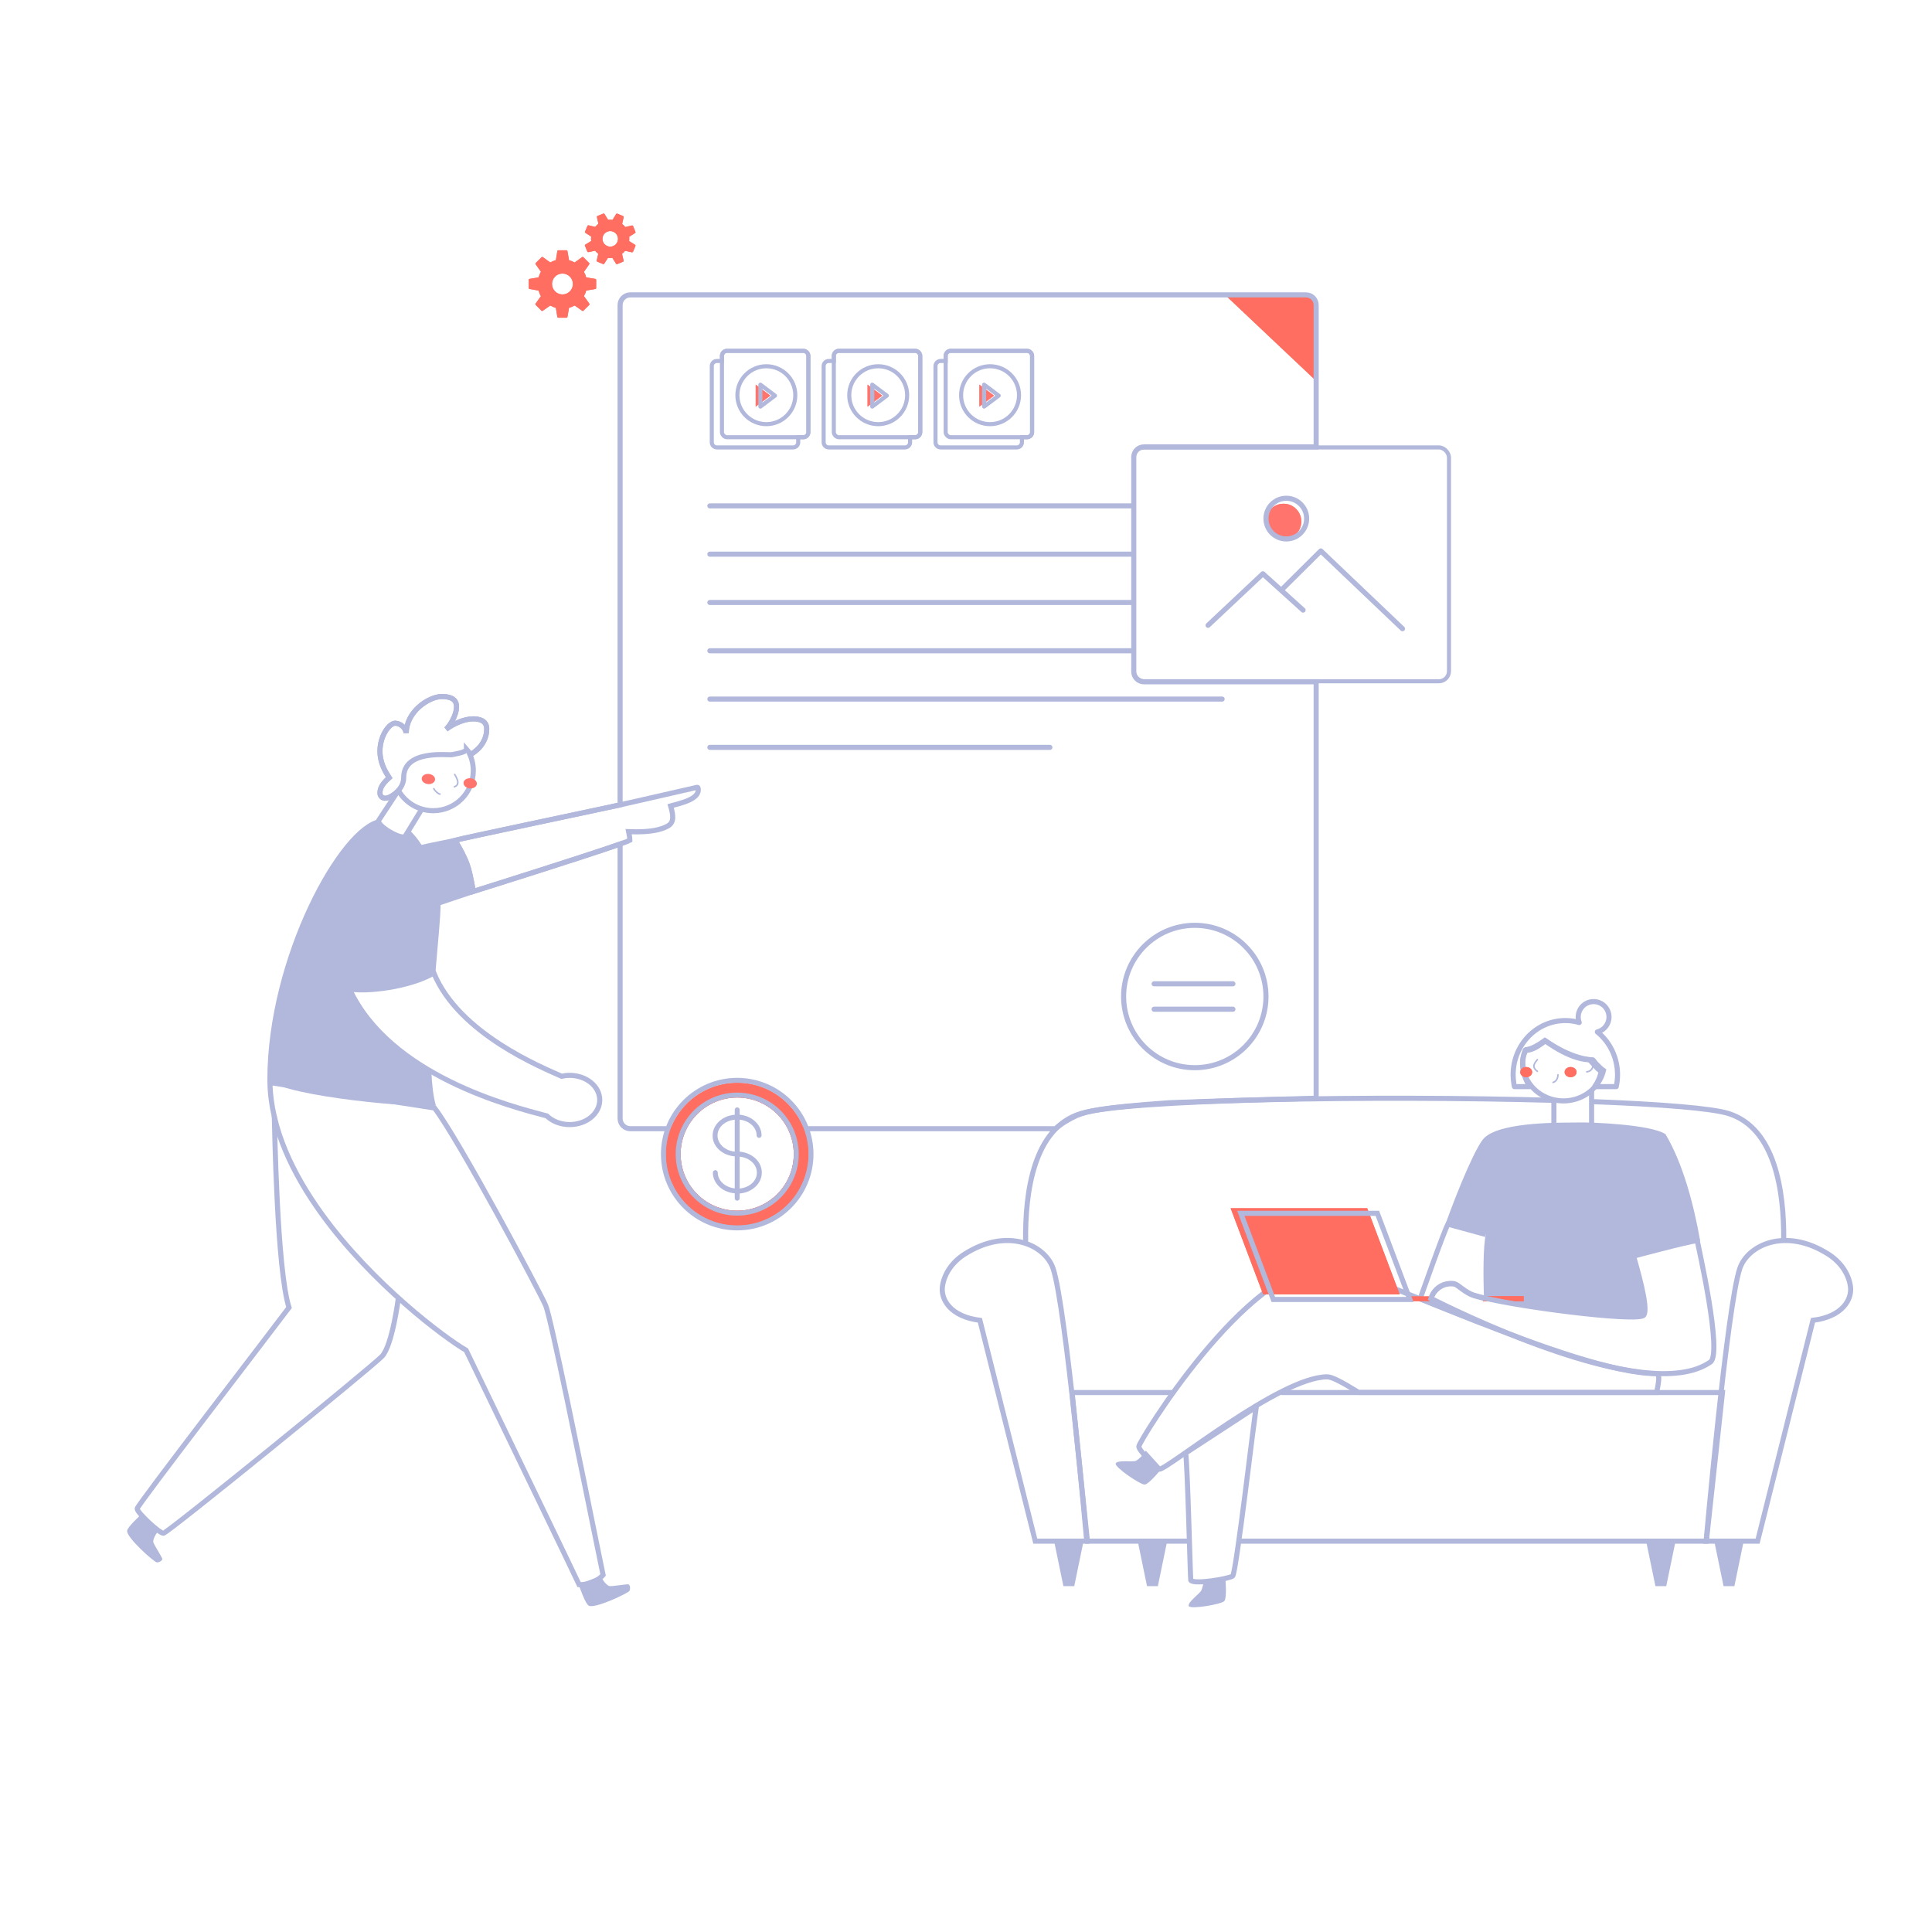 <svg xmlns="http://www.w3.org/2000/svg" xmlns:xlink="http://www.w3.org/1999/xlink" width="380" height="380" viewBox="0 0 380 380">
  <defs>
    <filter id="feature_key1-a" width="347.1%" height="333.3%" x="-123.5%" y="-116.7%" filterUnits="objectBoundingBox">
      <feGaussianBlur in="SourceGraphic" stdDeviation="7"/>
    </filter>
    <rect id="feature_key1-b" width="62" height="46" x="0" y="0" rx="2"/>
    <filter id="feature_key1-d" width="442.9%" height="442.9%" x="-171.4%" y="-171.4%" filterUnits="objectBoundingBox">
      <feGaussianBlur in="SourceGraphic" stdDeviation="4"/>
    </filter>
    <filter id="feature_key1-e" width="517.4%" height="378.3%" x="-208.7%" y="-139.1%" filterUnits="objectBoundingBox">
      <feGaussianBlur in="SourceGraphic" stdDeviation="2"/>
    </filter>
    <filter id="feature_key1-f" width="517.4%" height="378.3%" x="-208.7%" y="-139.1%" filterUnits="objectBoundingBox">
      <feGaussianBlur in="SourceGraphic" stdDeviation="2"/>
    </filter>
    <filter id="feature_key1-g" width="517.4%" height="378.3%" x="-208.7%" y="-139.1%" filterUnits="objectBoundingBox">
      <feGaussianBlur in="SourceGraphic" stdDeviation="2"/>
    </filter>
    <filter id="feature_key1-h" width="249.7%" height="249.7%" x="-74.8%" y="-74.8%" filterUnits="objectBoundingBox">
      <feGaussianBlur in="SourceGraphic" stdDeviation="7"/>
    </filter>
    <filter id="feature_key1-i" width="416.8%" height="416.8%" x="-158.4%" y="-158.4%" filterUnits="objectBoundingBox">
      <feGaussianBlur in="SourceGraphic" stdDeviation="7"/>
    </filter>
    <filter id="feature_key1-j" width="521.8%" height="521.7%" x="-210.9%" y="-210.9%" filterUnits="objectBoundingBox">
      <feGaussianBlur in="SourceGraphic" stdDeviation="7"/>
    </filter>
    <filter id="feature_key1-k" width="355.3%" height="591.6%" x="-127.7%" y="-245.8%" filterUnits="objectBoundingBox">
      <feGaussianBlur in="SourceGraphic" stdDeviation="1"/>
    </filter>
    <filter id="feature_key1-l" width="355.3%" height="591.6%" x="-127.7%" y="-245.8%" filterUnits="objectBoundingBox">
      <feGaussianBlur in="SourceGraphic" stdDeviation="1"/>
    </filter>
    <filter id="feature_key1-m" width="226.3%" height="347.9%" x="-63.2%" y="-123.9%" filterUnits="objectBoundingBox">
      <feGaussianBlur in="SourceGraphic" stdDeviation="7"/>
    </filter>
    <filter id="feature_key1-n" width="250%" height="1978.5%" x="-75%" y="-939.2%" filterUnits="objectBoundingBox">
      <feGaussianBlur in="SourceGraphic" stdDeviation="2"/>
    </filter>
  </defs>
  <g fill="none" fill-rule="evenodd">
    <g transform="translate(25 42)">
      <g transform="translate(64 15)">
        <polygon fill="#FF6E61" points="168.889 17.878 152.39 18.435 169.39 .435" filter="url(#feature_key1-a)" transform="rotate(-90 160.89 9.435)"/>
        <polygon fill="#FF6E61" points="168.889 17.878 152.39 18.435 169.39 .435" transform="rotate(-90 160.89 9.435)"/>
        <path stroke="#B1B8DB" d="M167.872,1 C168.977,1 169.872,1.895 169.872,3 L169.871,30.9 L136,30.9 C134.946,30.9 134.082,31.716 134.005,32.751 L134,32.9 L134,75.1 C134,76.205 134.895,77.1 136,77.1 L136,77.1 L169.871,77.1 L169.872,159.013 C160.029,159.251 150.4,159.545 140.984,159.894 C127.348,160.862 125.178,161.508 122.813,162.389 C121.063,163.202 119.665,164.073 118.619,165 L69.077,165 C69.652,166.506 69.969,168.113 69.998,169.756 C70.133,177.486 63.975,183.863 56.244,183.998 C48.514,184.133 42.137,177.975 42.002,170.244 C41.97,168.397 42.297,166.626 42.919,165 L34.967,165 C33.863,165 32.967,164.105 32.967,163 L32.967,109.015 C26.155,111.414 4.092,118.337 4.092,118.337 C3.668,115.827 3.265,114.049 2.884,113.002 C2.417,111.719 1.621,110.145 0.495,108.278 C1.885,107.891 26.617,102.679 32.003,101.522 L32,101.517 C32.197,101.476 32.529,101.404 32.965,101.308 L32.967,3 C32.967,1.895 33.863,1 34.967,1 L167.872,1 Z"/>
        <line x1="50.622" x2="133.7" y1="42.5" y2="42.5" stroke="#B1B8DB" stroke-linecap="round"/>
        <line x1="50.622" x2="133.8" y1="52" y2="52" stroke="#B1B8DB" stroke-linecap="round"/>
        <line x1="50.622" x2="133.5" y1="61.5" y2="61.5" stroke="#B1B8DB" stroke-linecap="round"/>
        <line x1="50.622" x2="133.5" y1="71" y2="71" stroke="#B1B8DB" stroke-linecap="round"/>
        <line x1="50.622" x2="151.378" y1="80.5" y2="80.5" stroke="#B1B8DB" stroke-linecap="round"/>
        <line x1="50.622" x2="117.5" y1="90" y2="90" stroke="#B1B8DB" stroke-linecap="round"/>
        <g transform="translate(134 31)">
          <mask id="feature_key1-c" fill="#fff">
            <use xlink:href="#feature_key1-b"/>
          </mask>
          <use stroke="#B1B8DB" stroke-width=".8" xlink:href="#feature_key1-b"/>
          <g mask="url(#feature_key1-c)">
            <g transform="translate(25 10)">
              <path fill="#FF746C" fill-rule="nonzero" d="M4.449,1.079 C6.392,1.079 7.949,2.635 7.949,4.579 C7.949,6.522 6.392,8.079 4.449,8.079 C2.505,8.079 0.949,6.522 0.949,4.579 C0.949,2.635 2.505,1.079 4.449,1.079 Z" filter="url(#feature_key1-d)"/>
              <path fill="#FF746C" fill-rule="nonzero" d="M4.449,1.079 C6.392,1.079 7.949,2.635 7.949,4.579 C7.949,6.522 6.392,8.079 4.449,8.079 C2.505,8.079 0.949,6.522 0.949,4.579 C0.949,2.635 2.505,1.079 4.449,1.079 Z"/>
              <circle cx="5" cy="4" r="4" stroke="#B1B8DB"/>
            </g>
          </g>
          <polyline stroke="#B1B8DB" stroke-linecap="round" stroke-linejoin="round" points="14.608 34.989 25.392 24.854 33.301 32" mask="url(#feature_key1-c)"/>
          <polyline stroke="#B1B8DB" stroke-linecap="round" stroke-linejoin="round" points="29.107 27.982 36.786 20.359 52.853 35.662" mask="url(#feature_key1-c)"/>
        </g>
        <g transform="translate(51 12)">
          <g fill-rule="nonzero" transform="translate(5.036 3.036)">
            <circle cx="5.695" cy="5.695" r="5.695" stroke="#B1B8DB" stroke-width=".8"/>
            <polygon fill="#FF746C" points="3.6 7.936 3.6 3.624 6.475 5.78" filter="url(#feature_key1-e)"/>
            <polygon fill="#FF746C" points="3.6 7.936 3.6 3.624 6.475 5.78"/>
            <polygon stroke="#B1B8DB" stroke-linejoin="round" stroke-width=".8" points="4.523 7.936 4.523 3.624 7.398 5.78"/>
          </g>
          <g stroke="#B1B8DB" stroke-width=".8">
            <path d="M18,0 C18.552,-1.01453063e-16 19,0.448 19,1 L19,16 C19,16.552 18.552,17 18,17 L17,17 L17,18 C17,18.552 16.552,19 16,19 L1,19 C0.448,19 6.76353751e-17,18.552 0,18 L0,3 C-6.76353751e-17,2.448 0.448,2 1,2 L2,2 L2,1 C2,0.448 2.448,1.01453063e-16 3,0 L18,0 Z"/>
            <rect width="17" height="17" x="2" rx="1"/>
          </g>
        </g>
        <g transform="translate(73 12)">
          <g fill-rule="nonzero" transform="translate(5.036 3.036)">
            <circle cx="5.695" cy="5.695" r="5.695" stroke="#B1B8DB" stroke-width=".8"/>
            <polygon fill="#FF746C" points="3.6 7.936 3.6 3.624 6.475 5.78" filter="url(#feature_key1-f)"/>
            <polygon fill="#FF746C" points="3.6 7.936 3.6 3.624 6.475 5.78"/>
            <polygon stroke="#B1B8DB" stroke-linejoin="round" stroke-width=".8" points="4.523 7.936 4.523 3.624 7.398 5.78"/>
          </g>
          <g stroke="#B1B8DB" stroke-width=".8">
            <path d="M18,0 C18.552,-1.01453063e-16 19,0.448 19,1 L19,16 C19,16.552 18.552,17 18,17 L17,17 L17,18 C17,18.552 16.552,19 16,19 L1,19 C0.448,19 6.76353751e-17,18.552 0,18 L0,3 C-6.76353751e-17,2.448 0.448,2 1,2 L2,2 L2,1 C2,0.448 2.448,1.01453063e-16 3,0 L18,0 Z"/>
            <rect width="17" height="17" x="2" rx="1"/>
          </g>
        </g>
        <g transform="translate(95 12)">
          <g fill-rule="nonzero" transform="translate(5.036 3.036)">
            <circle cx="5.695" cy="5.695" r="5.695" stroke="#B1B8DB" stroke-width=".8"/>
            <polygon fill="#FF746C" points="3.6 7.936 3.6 3.624 6.475 5.78" filter="url(#feature_key1-g)"/>
            <polygon fill="#FF746C" points="3.6 7.936 3.6 3.624 6.475 5.78"/>
            <polygon stroke="#B1B8DB" stroke-linejoin="round" stroke-width=".8" points="4.523 7.936 4.523 3.624 7.398 5.78"/>
          </g>
          <g stroke="#B1B8DB" stroke-width=".8">
            <path d="M18,0 C18.552,-1.01453063e-16 19,0.448 19,1 L19,16 C19,16.552 18.552,17 18,17 L17,17 L17,18 C17,18.552 16.552,19 16,19 L1,19 C0.448,19 6.76353751e-17,18.552 0,18 L0,3 C-6.76353751e-17,2.448 0.448,2 1,2 L2,2 L2,1 C2,0.448 2.448,1.01453063e-16 3,0 L18,0 Z"/>
            <rect width="17" height="17" x="2" rx="1"/>
          </g>
        </g>
        <path fill="#FF6E61" fill-rule="nonzero" d="M56,155.968 C63.75,155.968 70.032,162.25 70.032,170 C70.032,173.722 68.554,177.291 65.922,179.922 C63.291,182.554 59.722,184.032 56,184.032 C48.25,184.032 41.968,177.75 41.968,170 C41.968,162.25 48.25,155.968 56,155.968 Z M56,158.871 C49.854,158.871 44.871,163.854 44.871,170 C44.871,176.146 49.854,181.129 56,181.129 C58.952,181.129 61.782,179.957 63.869,177.869 C65.957,175.782 67.129,172.952 67.129,170 C67.129,163.854 62.146,158.871 56,158.871 Z" filter="url(#feature_key1-h)"/>
        <path fill="#FF6E61" fill-rule="nonzero" d="M56,155.968 C63.75,155.968 70.032,162.25 70.032,170 C70.032,173.722 68.554,177.291 65.922,179.922 C63.291,182.554 59.722,184.032 56,184.032 C48.25,184.032 41.968,177.75 41.968,170 C41.968,162.25 48.25,155.968 56,155.968 Z M56,158.871 C49.854,158.871 44.871,163.854 44.871,170 C44.871,176.146 49.854,181.129 56,181.129 C58.952,181.129 61.782,179.957 63.869,177.869 C65.957,175.782 67.129,172.952 67.129,170 C67.129,163.854 62.146,158.871 56,158.871 Z"/>
        <path fill="#B1B8DB" fill-rule="nonzero" d="M56.484,169.516 L56.484,163.226 C58.366,163.419 59.823,164.735 59.823,166.323 C59.823,166.59 60.039,166.806 60.306,166.806 C60.574,166.806 60.79,166.59 60.79,166.323 C60.79,164.218 58.918,162.476 56.484,162.253 L56.484,161.29 C56.484,161.023 56.267,160.806 56,160.806 C55.733,160.806 55.516,161.023 55.516,161.29 L55.516,162.258 C53.097,162.447 51.161,164.194 51.161,166.371 C51.161,168.548 53.097,170.242 55.516,170.445 L55.516,176.735 C53.634,176.542 52.177,175.226 52.177,173.639 C52.177,173.371 51.961,173.155 51.694,173.155 C51.426,173.155 51.21,173.371 51.21,173.639 C51.21,175.744 53.082,177.51 55.516,177.708 L55.516,178.676 C55.516,178.943 55.733,179.16 56,179.16 C56.267,179.16 56.484,178.943 56.484,178.676 L56.484,177.742 C58.903,177.553 60.839,175.806 60.839,173.629 C60.839,171.452 58.903,169.724 56.484,169.516 Z M52.129,166.332 C52.129,164.74 53.581,163.429 55.516,163.231 L55.516,169.516 C53.615,169.318 52.129,167.992 52.129,166.352 L52.129,166.332 Z M56.484,176.774 L56.484,170.508 C58.385,170.682 59.871,172.008 59.871,173.648 C59.871,175.289 58.419,176.556 56.484,176.774 Z M56,155 C47.716,155 41,161.716 41,170 C41,178.284 47.716,185 56,185 C64.284,185 71,178.284 71,170 C71,166.022 69.42,162.206 66.607,159.393 C63.794,156.58 59.978,155 56,155 Z M56,184.032 C48.25,184.032 41.968,177.75 41.968,170 C41.968,162.25 48.25,155.968 56,155.968 C63.75,155.968 70.032,162.25 70.032,170 C70.032,173.722 68.554,177.291 65.922,179.922 C63.291,182.554 59.722,184.032 56,184.032 Z M56,157.903 C49.319,157.903 43.903,163.319 43.903,170 C43.903,176.681 49.319,182.097 56,182.097 C62.681,182.097 68.097,176.681 68.097,170 C68.097,166.792 66.822,163.715 64.554,161.446 C62.285,159.178 59.208,157.903 56,157.903 Z M56,181.129 C49.854,181.129 44.871,176.146 44.871,170 C44.871,163.854 49.854,158.871 56,158.871 C62.146,158.871 67.129,163.854 67.129,170 C67.129,172.952 65.957,175.782 63.869,177.869 C61.782,179.957 58.952,181.129 56,181.129 Z"/>
      </g>
      <g fill="#FF6E61" fill-rule="nonzero" transform="translate(79)">
        <path d="M7.42,7.23 C7.513,7.23 7.591,7.295 7.607,7.386 L7.607,7.386 L7.92,9.173 C8.305,9.279 8.675,9.433 9.022,9.632 L9.022,9.632 L10.493,8.573 C10.568,8.519 10.671,8.527 10.737,8.593 L10.737,8.593 L11.876,9.731 C11.941,9.796 11.95,9.898 11.897,9.974 L11.897,9.974 L10.851,11.467 C11.045,11.811 11.197,12.178 11.303,12.56 L11.303,12.56 L13.098,12.854 C13.19,12.869 13.257,12.949 13.257,13.041 L13.257,13.041 L13.257,14.651 C13.257,14.743 13.191,14.822 13.1,14.837 L13.1,14.837 L11.304,15.152 C11.199,15.534 11.048,15.902 10.853,16.248 L10.853,16.248 L11.914,17.723 C11.968,17.798 11.96,17.902 11.894,17.968 L11.894,17.968 L10.757,19.107 C10.691,19.172 10.589,19.181 10.514,19.128 L10.514,19.128 L9.025,18.083 C8.679,18.281 8.31,18.436 7.924,18.543 L7.924,18.543 L7.607,20.332 C7.591,20.422 7.513,20.488 7.421,20.488 L7.421,20.488 L5.81,20.488 C5.718,20.488 5.639,20.42 5.624,20.33 L5.624,20.33 L5.327,18.549 C4.942,18.443 4.571,18.29 4.222,18.093 L4.222,18.093 L2.744,19.128 C2.668,19.181 2.566,19.172 2.501,19.107 L2.501,19.107 L1.363,17.968 C1.297,17.902 1.289,17.799 1.343,17.723 L1.343,17.723 L2.388,16.262 C2.188,15.911 2.034,15.538 1.927,15.151 L1.927,15.151 L0.157,14.838 C0.066,14.821 -2.07443818e-13,14.743 -2.07443818e-13,14.651 L-2.07443818e-13,14.651 L-2.07443818e-13,13.041 C-2.07443818e-13,12.949 0.067,12.869 0.158,12.854 L0.158,12.854 L1.929,12.56 C2.036,12.172 2.191,11.8 2.391,11.45 L2.391,11.45 L1.358,9.974 C1.306,9.898 1.315,9.796 1.38,9.731 L1.38,9.731 L2.518,8.594 C2.584,8.527 2.687,8.519 2.763,8.573 L2.763,8.573 L4.229,9.621 C4.577,9.424 4.947,9.273 5.333,9.167 L5.333,9.167 L5.623,7.389 C5.638,7.297 5.717,7.23 5.81,7.23 L5.81,7.23 Z M6.629,11.804 C5.495,11.804 4.573,12.726 4.573,13.859 C4.573,14.993 5.495,15.915 6.629,15.915 C7.762,15.915 8.684,14.992 8.684,13.859 C8.684,12.726 7.762,11.804 6.629,11.804 Z" filter="url(#feature_key1-i)"/>
        <path d="M14.662,0.014 C14.748,-0.021 14.846,0.011 14.895,0.09 L14.895,0.09 L15.604,1.237 C15.893,1.206 16.183,1.208 16.472,1.243 L16.472,1.243 L17.186,0.098 C17.235,0.02 17.332,-0.015 17.42,0.024 L17.42,0.024 L18.557,0.499 C18.641,0.535 18.688,0.626 18.668,0.716 L18.668,0.716 L18.367,2.041 C18.597,2.225 18.801,2.432 18.978,2.658 L18.978,2.658 L20.299,2.351 C20.391,2.327 20.483,2.378 20.518,2.464 L20.518,2.464 L20.985,3.603 C21.02,3.689 20.988,3.786 20.911,3.836 L20.911,3.836 L19.756,4.563 C19.787,4.85 19.786,5.139 19.752,5.424 L19.752,5.424 L20.907,6.147 C20.986,6.196 21.018,6.295 20.982,6.381 L20.982,6.381 L20.507,7.516 C20.471,7.6 20.379,7.646 20.29,7.628 L20.29,7.628 L18.958,7.327 C18.778,7.551 18.574,7.755 18.347,7.934 L18.347,7.934 L18.655,9.258 C18.676,9.349 18.628,9.441 18.542,9.477 L18.542,9.477 L17.404,9.945 C17.38,9.954 17.356,9.959 17.332,9.959 C17.268,9.959 17.207,9.927 17.171,9.87 L17.171,9.87 L16.445,8.717 C16.158,8.751 15.866,8.752 15.578,8.718 L15.578,8.718 L14.841,9.862 C14.792,9.939 14.693,9.971 14.609,9.934 L14.609,9.934 L13.473,9.46 C13.388,9.424 13.34,9.332 13.362,9.241 L13.362,9.241 L13.672,7.925 C13.444,7.744 13.238,7.538 13.058,7.31 L13.058,7.31 L11.737,7.598 C11.647,7.616 11.556,7.57 11.521,7.485 L11.521,7.485 L11.055,6.344 C11.02,6.258 11.052,6.159 11.131,6.11 L11.131,6.11 L12.275,5.404 C12.242,5.111 12.243,4.818 12.277,4.531 L12.277,4.531 L11.144,3.799 C11.067,3.749 11.037,3.652 11.073,3.566 L11.073,3.566 L11.547,2.431 C11.583,2.346 11.674,2.297 11.766,2.32 L11.766,2.32 L13.074,2.63 C13.259,2.4 13.467,2.193 13.695,2.015 L13.695,2.015 L13.409,0.695 C13.39,0.605 13.437,0.514 13.523,0.479 L13.523,0.479 Z M16.024,3.455 C15.406,3.455 14.853,3.823 14.615,4.392 C14.29,5.17 14.658,6.066 15.434,6.392 C15.623,6.47 15.821,6.51 16.023,6.51 C16.641,6.51 17.194,6.142 17.432,5.573 C17.758,4.796 17.39,3.9 16.613,3.574 C16.425,3.495 16.226,3.455 16.024,3.455 Z" filter="url(#feature_key1-j)"/>
      </g>
      <path fill="#FF6E61" fill-rule="nonzero" d="M7.42 7.23C7.513 7.23 7.591 7.295 7.607 7.386L7.607 7.386 7.92 9.173C8.305 9.279 8.675 9.433 9.022 9.632L9.022 9.632 10.493 8.573C10.568 8.519 10.671 8.527 10.737 8.593L10.737 8.593 11.876 9.731C11.941 9.796 11.95 9.898 11.897 9.974L11.897 9.974 10.851 11.467C11.045 11.811 11.197 12.178 11.303 12.56L11.303 12.56 13.098 12.854C13.19 12.869 13.257 12.949 13.257 13.041L13.257 13.041 13.257 14.651C13.257 14.743 13.191 14.822 13.1 14.837L13.1 14.837 11.304 15.152C11.199 15.534 11.048 15.902 10.853 16.248L10.853 16.248 11.914 17.723C11.968 17.798 11.96 17.902 11.894 17.968L11.894 17.968 10.757 19.107C10.691 19.172 10.589 19.181 10.514 19.128L10.514 19.128 9.025 18.083C8.679 18.281 8.31 18.436 7.924 18.543L7.924 18.543 7.607 20.332C7.591 20.422 7.513 20.488 7.421 20.488L7.421 20.488 5.81 20.488C5.718 20.488 5.639 20.42 5.624 20.33L5.624 20.33 5.327 18.549C4.942 18.443 4.571 18.29 4.222 18.093L4.222 18.093 2.744 19.128C2.668 19.181 2.566 19.172 2.501 19.107L2.501 19.107 1.363 17.968C1.297 17.902 1.289 17.799 1.343 17.723L1.343 17.723 2.388 16.262C2.188 15.911 2.034 15.538 1.927 15.151L1.927 15.151.157 14.838C.066 14.821-2.07443818e-13 14.743-2.07443818e-13 14.651L-2.07443818e-13 14.651-2.07443818e-13 13.041C-2.07443818e-13 12.949.067 12.869.158 12.854L.158 12.854 1.929 12.56C2.036 12.172 2.191 11.8 2.391 11.45L2.391 11.45 1.358 9.974C1.306 9.898 1.315 9.796 1.38 9.731L1.38 9.731 2.518 8.594C2.584 8.527 2.687 8.519 2.763 8.573L2.763 8.573 4.229 9.621C4.577 9.424 4.947 9.273 5.333 9.167L5.333 9.167 5.623 7.389C5.638 7.297 5.717 7.23 5.81 7.23L5.81 7.23zM6.629 11.804C5.495 11.804 4.573 12.726 4.573 13.859 4.573 14.993 5.495 15.915 6.629 15.915 7.762 15.915 8.684 14.992 8.684 13.859 8.684 12.726 7.762 11.804 6.629 11.804zM14.662.014C14.748-.021 14.846.011 14.895.09L14.895.09 15.604 1.237C15.893 1.206 16.183 1.208 16.472 1.243L16.472 1.243 17.186.098C17.235.02 17.332-.015 17.42.024L17.42.024 18.557.499C18.641.535 18.688.626 18.668.716L18.668.716 18.367 2.041C18.597 2.225 18.801 2.432 18.978 2.658L18.978 2.658 20.299 2.351C20.391 2.327 20.483 2.378 20.518 2.464L20.518 2.464 20.985 3.603C21.02 3.689 20.988 3.786 20.911 3.836L20.911 3.836 19.756 4.563C19.787 4.85 19.786 5.139 19.752 5.424L19.752 5.424 20.907 6.147C20.986 6.196 21.018 6.295 20.982 6.381L20.982 6.381 20.507 7.516C20.471 7.6 20.379 7.646 20.29 7.628L20.29 7.628 18.958 7.327C18.778 7.551 18.574 7.755 18.347 7.934L18.347 7.934 18.655 9.258C18.676 9.349 18.628 9.441 18.542 9.477L18.542 9.477 17.404 9.945C17.38 9.954 17.356 9.959 17.332 9.959 17.268 9.959 17.207 9.927 17.171 9.87L17.171 9.87 16.445 8.717C16.158 8.751 15.866 8.752 15.578 8.718L15.578 8.718 14.841 9.862C14.792 9.939 14.693 9.971 14.609 9.934L14.609 9.934 13.473 9.46C13.388 9.424 13.34 9.332 13.362 9.241L13.362 9.241 13.672 7.925C13.444 7.744 13.238 7.538 13.058 7.31L13.058 7.31 11.737 7.598C11.647 7.616 11.556 7.57 11.521 7.485L11.521 7.485 11.055 6.344C11.02 6.258 11.052 6.159 11.131 6.11L11.131 6.11 12.275 5.404C12.242 5.111 12.243 4.818 12.277 4.531L12.277 4.531 11.144 3.799C11.067 3.749 11.037 3.652 11.073 3.566L11.073 3.566 11.547 2.431C11.583 2.346 11.674 2.297 11.766 2.32L11.766 2.32 13.074 2.63C13.259 2.4 13.467 2.193 13.695 2.015L13.695 2.015 13.409.695C13.39.605 13.437.514 13.523.479L13.523.479zM16.024 3.455C15.406 3.455 14.853 3.823 14.615 4.392 14.29 5.17 14.658 6.066 15.434 6.392 15.623 6.47 15.821 6.51 16.023 6.51 16.641 6.51 17.194 6.142 17.432 5.573 17.758 4.796 17.39 3.9 16.613 3.574 16.425 3.495 16.226 3.455 16.024 3.455z" transform="translate(79)"/>
      <g transform="translate(0 95)">
        <path stroke="#B1B8DB" d="M28.956,82.498 C29.019,84.544 29.467,112.79 31.846,120.176 C28.238,125.016 2.061,158.971 1.982,159.724 C1.903,160.478 6.343,164.569 7.136,164.569 C7.929,164.569 48.084,131.91 50.133,129.773 C52.183,127.637 53.359,118.235 53.359,118.235"/>
        <path stroke="#B1B8DB" d="M28.094,75.927 C28.274,84.96 32.594,93.897 38.292,101.779 C48.263,115.573 62.479,126.15 66.679,128.582 C66.979,129.205 68.346,132.035 70.27,136.015 C76.233,148.356 87.534,171.742 88.905,174.683 C90.372,174.751 92.476,174.097 93.617,172.774 C93.438,171.937 92.908,169.327 92.167,165.681 C89.31,151.613 83.314,122.052 82.333,119.784 C81.075,116.875 65.216,87.126 60.465,80.925 L28.094,75.927 Z"/>
        <path fill="#B1B8DB" fill-rule="nonzero" d="M3.041 160.604C2.644 161.001.063 163.328-2.01878445e-16 164.089-.107 165.465 5.368 170.297 5.851 170.301 6.335 170.305 6.985 169.944 6.918 169.584 6.85 169.223 5.221 166.753 5.142 166.281 5.062 165.81 5.701 164.406 6.398 164.002M88.802 174.658C89.016 175.201 90.134 178.468 90.808 178.821 92.033 179.463 98.625 176.327 98.82 175.883 99.014 175.439 98.939 174.694 98.578 174.622 98.217 174.551 95.307 175.066 94.843 174.959 94.38 174.852 93.341 173.707 93.258 172.906M49.621 24.129L49.507 24.321C48.896 25.336 54.141 28.389 54.708 27.445L54.708 27.445 55.453 26.201C56.388 27.036 57.209 28.065 57.92 29.195L57.911 29.17C58.28 29.075 60.655 28.575 64.072 27.885 64.85 28.873 67.153 32.742 68.032 38.441L68.092 38.851 61.654 41.011C61.654 43.473 61.091 48.839 60.582 54.966 60.494 54.774 60.41 54.579 60.33 54.383 55.497 57.182 46.95 58.153 43.723 57.499 47.071 64.718 53.27 69.969 59.844 73.766 59.959 76.411 60.234 78.724 60.738 80.461 57.519 80.988 31.659 78.82 27.588 75.343 27.588 51.382 41.787 25.457 49.621 24.129z"/>
        <path stroke="#B1B8DB" d="M60.33 54.383C65.269 66.39 81.714 72.994 85.464 74.687 85.968 74.572 86.5 74.51 87.05 74.51 90.314 74.51 92.96 76.677 92.96 79.351 92.96 82.024 90.314 84.191 87.05 84.191 85.245 84.191 83.63 83.529 82.546 82.486 75.464 80.626 51.633 74.557 43.723 57.499 46.95 58.153 55.497 57.182 60.33 54.383zM112.29 17.969C112.829 20.196 108.789 20.977 106.902 21.517 107.441 23.34 107.643 24.775 106.319 25.481 105.211 26.079 103.299 26.767 98.646 26.58 98.789 27.261 98.879 27.862 98.879 28.278 97.293 29.174 68.092 38.337 68.092 38.337 67.668 35.827 67.265 34.049 66.884 33.002 66.417 31.719 65.621 30.145 64.495 28.278 65.885 27.891 90.617 22.679 96.003 21.522L96 21.517C97.836 21.14 111.291 18.036 111.624 17.969 111.957 17.901 112.238 17.762 112.29 17.969zM57.877 22.269L54.708 27.445C54.141 28.389 48.896 25.336 49.507 24.321L53.235 18.658"/>
        <path stroke="#B1B8DB" d="M61.911,-3.15303339e-13 C64.353,-3.15303339e-13 64.794,1.083 64.794,1.956 C64.794,3.879 63.303,5.936 62.735,6.442 C64.102,5.418 66.235,4.389 68.088,4.389 C69.25,4.389 70.732,4.724 70.732,6.346 C70.732,9.327 68.398,10.953 67.48,11.434 C67.419,11.338 67.371,11.26 67.334,11.197 C67.82,12.221 68.092,13.365 68.092,14.573 C68.092,18.926 64.563,22.454 60.211,22.454 C57.278,22.454 54.719,20.852 53.362,18.475 C52.518,19.432 51.38,19.991 50.854,19.991 C50.562,20.031 50.268,19.937 50.052,19.735 C49.835,19.533 49.719,19.244 49.733,18.946 C49.733,17.926 50.327,17.052 51.57,15.948 C51.352,15.568 49.733,13.566 49.733,10.735 C49.733,7.746 51.541,5.242 52.752,5.242 C53.82,5.31 54.708,6.103 54.91,7.169 C54.91,2.993 59.308,-3.15303339e-13 61.911,-3.15303339e-13 Z"/>
        <ellipse cx="67.48" cy="17.071" fill="#FF746C" fill-rule="nonzero" rx="1" ry="1.316" transform="rotate(-84.07 67.48 17.07)"/>
        <ellipse cx="59.257" cy="16.221" fill="#FF746C" fill-rule="nonzero" rx="1" ry="1.316" transform="rotate(-84.07 59.257 16.22)"/>
        <path stroke="#B1B8DB" stroke-linecap="round" stroke-width=".3" d="M64.433 15.326C64.643 15.723 65.745 17.308 64.358 17.752M61.547 19.191C61.15 19.14 60.595 18.601 60.322 18.125"/>
        <path stroke="#B1B8DB" d="M54.399,15.948 C54.399,18.381 51.747,19.991 50.854,19.991 C50.562,20.031 50.268,19.937 50.052,19.735 C49.835,19.533 49.719,19.244 49.733,18.946 C49.733,17.926 50.327,17.052 51.57,15.948 C51.352,15.568 49.733,13.566 49.733,10.735 C49.733,7.746 51.541,5.242 52.752,5.242 C53.82,5.31 54.708,6.103 54.91,7.169 C54.91,2.993 59.308,0 61.911,0 C64.353,0 64.794,1.083 64.794,1.956 C64.794,3.879 63.303,5.936 62.735,6.442 C64.102,5.418 66.235,4.389 68.088,4.389 C69.25,4.389 70.732,4.724 70.732,6.346 C70.732,9.327 68.398,10.953 67.48,11.434 C67.102,10.912 67.71,11.449 66.732,10.328 C66.732,10.912 65.279,11.161 63.887,11.434 C63.172,11.574 54.399,10.363 54.399,15.948 Z"/>
      </g>
      <g transform="matrix(-1 0 0 1 339 155)">
        <g transform="translate(0 18.582)">
          <polygon fill="#B1B8DB" points="154.842 96.394 152.71 96.394 150.882 87.539 156.669 87.539"/>
          <polygon fill="#B1B8DB" points="24.999 96.394 22.868 96.394 21.04 87.539 26.827 87.539"/>
          <polygon fill="#B1B8DB" points="138.395 96.394 136.263 96.394 134.436 87.539 140.222 87.539"/>
          <polygon fill="#B1B8DB" points="38.4 96.394 36.269 96.394 34.442 87.539 40.228 87.539"/>
          <g stroke="#B1B8DB" transform="translate(0 .108)">
            <path d="M162.272 28.569C162.409 18.734 160.679 6.168 151.429 3.334 142.153.491 93.146-.242 58.394.735M50.827.984C37.515 1.491 27.312 2.284 23.996 3.334 14.906 6.212 13.09 18.449 13.164 28.193"/>
            <polyline points="133.249 58.205 153.134 58.205 150.125 87.431 129.979 87.431"/>
            <polyline points="120.316 87.431 28.383 87.431 25.214 58.205 112.024 58.205"/>
            <path d="M18.299,59.708 L28.426,59.708 C28.426,59.708 24.314,13.505 21.801,6.073 C20.247,1.474 12.817,-2.09 4.412,3.249 C2.12,4.706 0.429,6.95 0.046,9.559 C-0.346,12.235 1.7,15.571 7.41,16.275 L18.299,59.708 Z" transform="translate(0 27.724)"/>
            <path d="M160.376,87.431 L150.249,87.431 C150.249,87.431 154.36,41.228 156.873,33.796 C158.428,29.197 165.858,25.634 174.262,30.973 C176.555,32.429 178.245,34.674 178.628,37.282 C179.02,39.959 176.975,43.295 171.264,43.999 L160.376,87.431 Z"/>
          </g>
        </g>
        <g transform="translate(26.553)">
          <path stroke="#B1B8DB" d="M90.398,79.751 C90.638,81.177 94.329,112.436 94.988,112.975 C95.647,113.514 102.642,114.709 103.241,113.81 C103.361,112.385 103.879,90.831 104.25,88.797 L90.398,79.751 Z"/>
          <path stroke="#B1B8DB" d="M76.552,52 C92.343,52 113.447,86.568 113.447,87.474 C113.447,88.379 110.801,90.683 109.477,92 C107.749,92 85.707,73.806 76.396,73.806 C75.47,73.806 73.504,74.856 70.834,76.495 C70.632,76.619 70.426,76.746 70.216,76.877 L11.62,76.877 C11.576,76.689 11.537,76.506 11.501,76.328 C11.079,74.228 11.025,73.188 11.737,73.181 C28.087,73.037 70.429,51.994 76.552,52 Z"/>
          <path fill="#B1B8DB" fill-rule="nonzero" d="M26.871,23.776 C29.309,23.842 42.003,23.468 45.482,26.782 C46.993,28.22 50.371,36.065 53.16,43.812 L53.139,43.774 L45.214,45.813 C45.752,48.296 45.711,54.088 45.578,58.353 C36.771,60.438 15.1,63.06 14.145,61.755 C13.107,60.335 15.626,52.076 16.142,50.139 C16.142,50.139 5.202,47.341 3.043,47.073 C3.037,47.107 3.027,47.159 3.014,47.23 C4.353,39.594 6.504,31.738 9.865,26.075 C12.742,24.158 24.526,23.713 26.871,23.776 Z"/>
          <path stroke="#B1B8DB" d="M24.401,17.604 L24.401,24.696 C24.401,26.692 31.816,26.675 31.816,24.696 L31.816,19.436"/>
          <path stroke="#B1B8DB" stroke-linejoin="round" d="M24.004,1.27009514e-12 C25.677,1.27009514e-12 27.033,1.356 27.033,3.029 C27.033,3.411 26.962,3.777 26.833,4.114 C27.702,3.864 28.619,3.731 29.566,3.731 C35.238,3.731 39.832,8.5 39.832,14.38 C39.832,15.011 39.778,15.64 39.672,16.261 L39.581,16.725 L36.526,16.725 C37.984,14.652 38.355,11.972 37.462,9.552 C37.267,9.576 37.07,9.576 36.875,9.552 C35.617,9.361 34.362,8.371 33.487,7.724 C28.496,11.38 25.299,11.431 24.954,11.431 C24.609,11.431 23.203,13.451 22.556,13.679 L22.499,13.644 C22.705,14.774 23.153,15.82 23.79,16.725 L19.55,16.725 C19.383,15.954 19.299,15.168 19.299,14.38 C19.299,10.959 20.854,7.915 23.271,5.966 C21.953,5.64 20.976,4.448 20.976,3.029 C20.976,1.356 22.332,1.27009514e-12 24.004,1.27009514e-12 Z"/>
          <path stroke="#B1B8DB" d="M33.59,7.643 C28.096,11.421 24.585,11.447 24.201,11.447 C24.076,11.447 23.829,11.889 23.529,12.207 C23.053,12.71 22.511,13.246 22.066,13.546 C22.378,14.84 23.027,16.011 23.925,16.968 C24.908,18.015 26.188,18.805 27.652,19.217 C29.118,19.63 30.643,19.629 32.062,19.256 C33.479,18.884 34.791,18.143 35.832,17.073 C36.87,16.008 37.55,14.707 37.84,13.331 C38.105,12.07 38.041,10.746 37.25,9.457 C35.997,9.274 34.738,8.454 33.59,7.643 Z"/>
          <path stroke="#B1B8DB" stroke-linecap="round" stroke-width=".3" d="M25.353 11.263C24.673 11.295 24.139 11.856 24.139 12.537 24.139 13.217 24.673 13.778 25.353 13.81M35.061 11.417C35.435 11.916 36.396 12.789 35.061 13.716M31.014 14.4C31.014 14.774 31.174 15.666 31.975 15.897"/>
          <ellipse cx="28.53" cy="13.87" fill="#FF6E61" fill-rule="nonzero" filter="url(#feature_key1-k)" rx="1.175" ry="1"/>
          <ellipse cx="37.266" cy="13.87" fill="#FF6E61" fill-rule="nonzero" filter="url(#feature_key1-l)" rx="1.175" ry="1"/>
          <ellipse cx="37.266" cy="13.87" fill="#FF6E61" fill-rule="nonzero" rx="1.175" ry="1"/>
          <ellipse cx="28.53" cy="13.87" fill="#FF6E61" fill-rule="nonzero" rx="1.175" ry="1"/>
          <path stroke="#B1B8DB" d="M45.214,45.813 L52.648,43.774 C53.409,45.06 58.121,58.464 58.121,58.464 L45.765,63.371"/>
          <path fill="#B1B8DB" fill-rule="nonzero" d="M108.942 91.782C109.119 92.053 111.48 94.962 112.316 94.997 113.152 95.031 118.225 91.591 118.003 90.853 117.78 90.114 114.598 90.593 114.05 90.337 113.502 90.08 112.285 88.859 112.091 88.315M96.465 113.277C96.405 113.594 96.083 117.327 96.662 117.931 97.241 118.536 103.278 119.586 103.629 118.898 103.98 118.211 101.348 116.349 101.145 115.784 100.943 115.219 100.639 114.491 100.885 113.954"/>
          <rect width="5" height="1" x="55.621" y="57.95" fill="#FF6E61" fill-rule="nonzero"/>
          <polygon fill="#FF6E61" fill-rule="nonzero" points="62.144 57.589 68.538 40.646 95.394 40.646 89 57.589" filter="url(#feature_key1-m)"/>
          <polygon fill="#FF6E61" fill-rule="nonzero" points="62.144 57.589 68.538 40.646 95.394 40.646 89 57.589"/>
          <polygon stroke="#B1B8DB" points="87 58.589 60.144 58.589 66.538 41.646 93.394 41.646"/>
          <rect width="8" height="1" x="37.765" y="57.95" fill="#FF6E61" fill-rule="nonzero" filter="url(#feature_key1-n)"/>
          <rect width="8" height="1" x="37.765" y="57.95" fill="#FF6E61" fill-rule="nonzero"/>
          <path stroke="#B1B8DB" d="M16.142,50.066 C15.626,52.002 13.107,60.261 14.145,61.682 C15.183,63.102 40.736,59.873 47.578,57.746 C49.321,57.176 50.613,55.678 51.385,55.487 C53.435,55.141 55.417,56.392 55.988,58.39 C53.256,59.714 13.809,79.854 1.027,70.89 C-1.389,69.171 3.438,48.067 3.629,47 C5.788,47.268 16.142,50.066 16.142,50.066 Z"/>
          <path stroke="#B1B8DB" stroke-linecap="round" d="M45.579,58.35 C46.349,58.167 47.022,57.99 47.575,57.819 C49.318,57.249 50.61,55.752 51.383,55.561 C53.433,55.213 55.417,56.464 55.988,58.464"/>
        </g>
      </g>
    </g>
    <circle cx="14" cy="14" r="14" stroke="#B1B8DB" transform="translate(221 182)"/>
    <line x1="227" x2="242.5" y1="193.5" y2="193.5" stroke="#B1B8DB" stroke-linecap="round"/>
    <line x1="227" x2="242.5" y1="198.5" y2="198.5" stroke="#B1B8DB" stroke-linecap="round"/>
  </g>
</svg>
